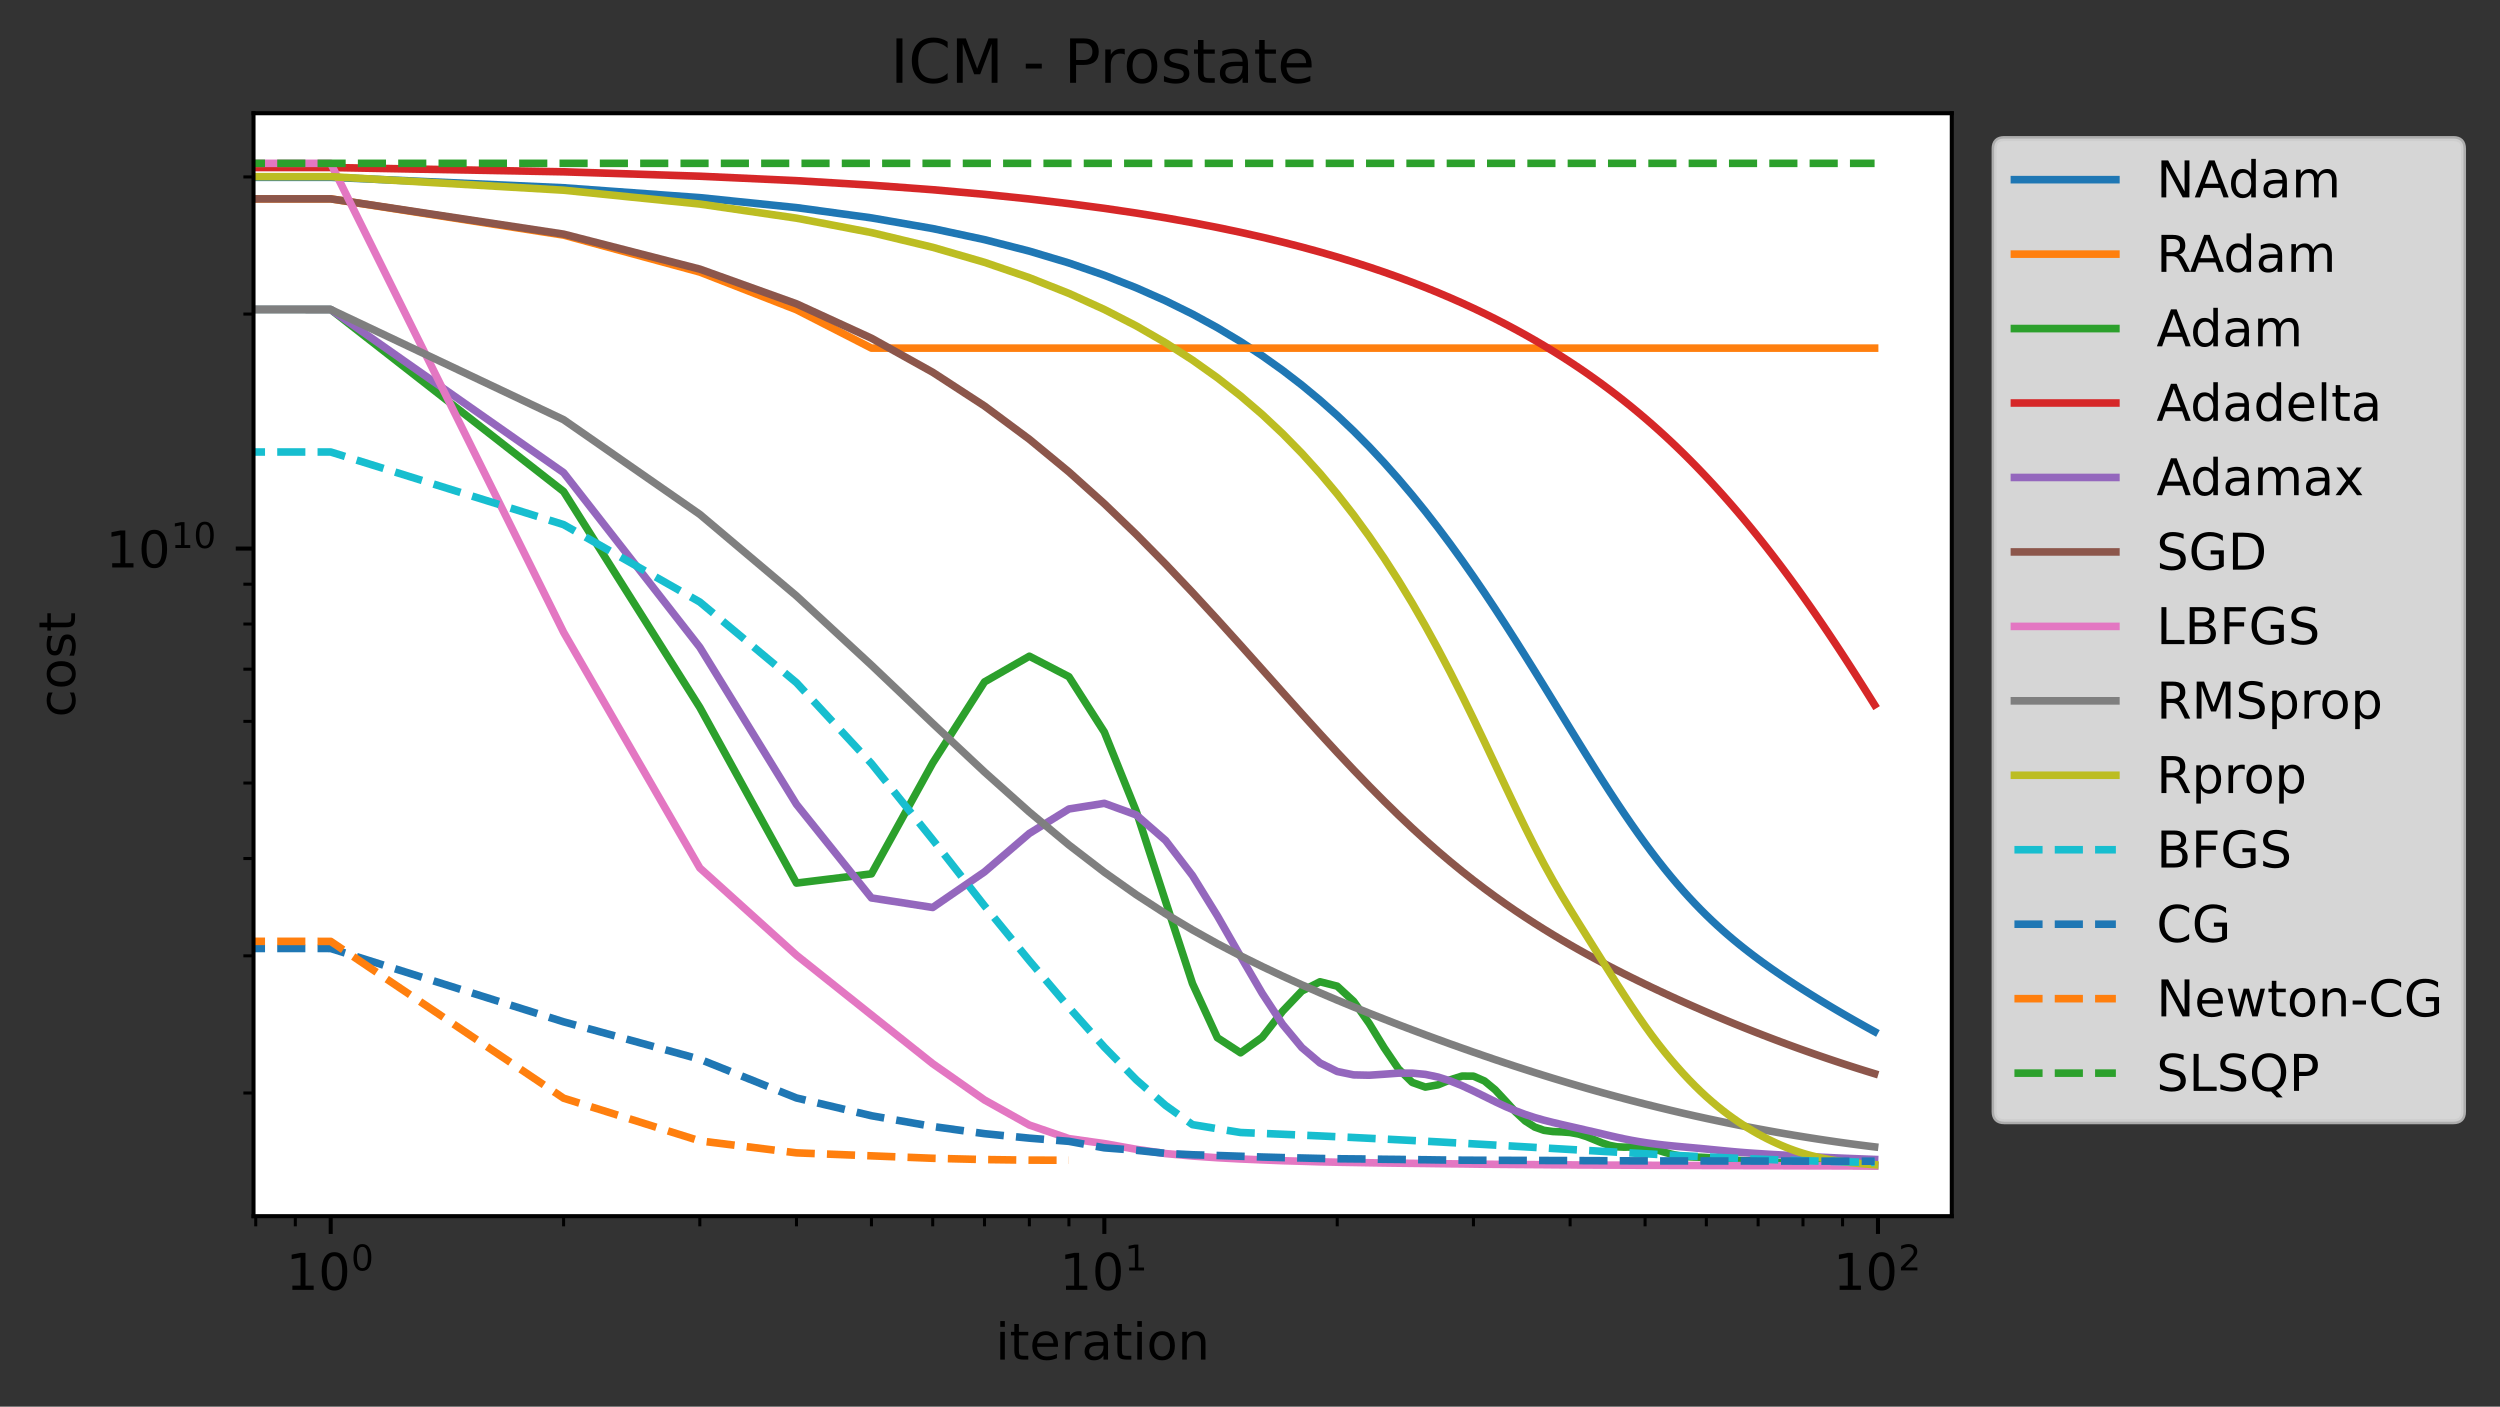 <?xml version="1.0" encoding="UTF-8" standalone="no"?>
<!-- Created with matplotlib (https://matplotlib.org/) -->

<svg
   height="277.314pt"
   version="1.1"
   viewBox="0 0 492.854 277.314"
   width="492.854pt"
   id="svg672"
   sodipodi:docname="ICMProstate-iter.svg"
   inkscape:export-filename="ICMProstate-iter.png"
   inkscape:export-xdpi="192"
   inkscape:export-ydpi="192"
   inkscape:version="1.2.1 (9c6d41e410, 2022-07-14)"
   xmlns:inkscape="http://www.inkscape.org/namespaces/inkscape"
   xmlns:sodipodi="http://sodipodi.sourceforge.net/DTD/sodipodi-0.dtd"
   xmlns:xlink="http://www.w3.org/1999/xlink"
   xmlns="http://www.w3.org/2000/svg"
   xmlns:svg="http://www.w3.org/2000/svg"
   xmlns:rdf="http://www.w3.org/1999/02/22-rdf-syntax-ns#"
   xmlns:cc="http://creativecommons.org/ns#"
   xmlns:dc="http://purl.org/dc/elements/1.1/">
  <rect x="0" y="0" width="492.854" height="277.314" fill="#333333" stroke="none"/>
  <sodipodi:namedview
     id="namedview674"
     pagecolor="#ffffff"
     bordercolor="#000000"
     borderopacity="0.25"
     inkscape:showpageshadow="2"
     inkscape:pageopacity="0.0"
     inkscape:pagecheckerboard="0"
     inkscape:deskcolor="#d1d1d1"
     inkscape:document-units="pt"
     showgrid="false"
     inkscape:zoom="1.428979"
     inkscape:cx="262.77504"
     inkscape:cy="176.69959"
     inkscape:window-width="1920"
     inkscape:window-height="991"
     inkscape:window-x="-9"
     inkscape:window-y="-9"
     inkscape:window-maximized="1"
     inkscape:current-layer="svg672" />
  <defs
     id="defs6">
    <style
       type="text/css"
       id="style4">*{stroke-linecap:butt;stroke-linejoin:round;}</style>
  </defs>
  <g
     id="figure_1">
    <g
       id="patch_1">
      <path
         d="M 0 277.314  L 492.854 277.314  L 492.854 0  L 0 0  z "
         style="fill:none;"
         id="path8" />
    </g>
    <g
       id="axes_1">
      <g
         id="patch_2">
        <path
           d="M 49.978 239.758  L 384.778 239.758  L 384.778 22.318  L 49.978 22.318  z "
           style="fill:#ffffff;"
           id="path11" />
      </g>
      <g
         id="matplotlib.axis_1">
        <g
           id="xtick_1">
          <g
             id="line2d_1">
            <defs
               id="defs15">
              <path
                 d="M 0 0  L 0 3.5  "
                 id="m692504fa14"
                 style="stroke:#000000;stroke-width:0.8;" />
            </defs>
            <g
               id="g19">
              <use
                 style="stroke:#000000;stroke-width:0.8;"
                 x="65.196"
                 xlink:href="#m692504fa14"
                 y="239.758"
                 id="use17" />
            </g>
          </g>
          <g
             id="text_1">
            <!-- $\mathdefault{10^{0}}$ -->
            <g
               transform="translate(56.396 254.357)scale(0.1 -0.1)"
               id="g32">
              <defs
                 id="defs24">
                <path
                   d="M 12.406 8.297  L 28.516 8.297  L 28.516 63.922  L 10.984 60.406  L 10.984 69.391  L 28.422 72.906  L 38.281 72.906  L 38.281 8.297  L 54.391 8.297  L 54.391 0  L 12.406 0  z "
                   id="DejaVuSans-49" />
                <path
                   d="M 31.781 66.406  Q 24.172 66.406 20.328 58.906  Q 16.5 51.422 16.5 36.375  Q 16.5 21.391 20.328 13.891  Q 24.172 6.391 31.781 6.391  Q 39.453 6.391 43.281 13.891  Q 47.125 21.391 47.125 36.375  Q 47.125 51.422 43.281 58.906  Q 39.453 66.406 31.781 66.406  z M 31.781 74.219  Q 44.047 74.219 50.516 64.516  Q 56.984 54.828 56.984 36.375  Q 56.984 17.969 50.516 8.266  Q 44.047 -1.422 31.781 -1.422  Q 19.531 -1.422 13.062 8.266  Q 6.594 17.969 6.594 36.375  Q 6.594 54.828 13.062 64.516  Q 19.531 74.219 31.781 74.219  z "
                   id="DejaVuSans-48" />
              </defs>
              <use
                 transform="translate(0 0.766)"
                 xlink:href="#DejaVuSans-49"
                 id="use26" />
              <use
                 transform="translate(63.623 0.766)"
                 xlink:href="#DejaVuSans-48"
                 id="use28" />
              <use
                 transform="translate(128.203 39.047)scale(0.7)"
                 xlink:href="#DejaVuSans-48"
                 id="use30" />
            </g>
          </g>
        </g>
        <g
           id="xtick_2">
          <g
             id="line2d_2">
            <g
               id="g38">
              <use
                 style="stroke:#000000;stroke-width:0.8;"
                 x="217.711"
                 xlink:href="#m692504fa14"
                 y="239.758"
                 id="use36" />
            </g>
          </g>
          <g
             id="text_2">
            <!-- $\mathdefault{10^{1}}$ -->
            <g
               transform="translate(208.911 254.357)scale(0.1 -0.1)"
               id="g47">
              <use
                 transform="translate(0 0.684)"
                 xlink:href="#DejaVuSans-49"
                 id="use41" />
              <use
                 transform="translate(63.623 0.684)"
                 xlink:href="#DejaVuSans-48"
                 id="use43" />
              <use
                 transform="translate(128.203 38.966)scale(0.7)"
                 xlink:href="#DejaVuSans-49"
                 id="use45" />
            </g>
          </g>
        </g>
        <g
           id="xtick_3">
          <g
             id="line2d_3">
            <g
               id="g53">
              <use
                 style="stroke:#000000;stroke-width:0.8;"
                 x="370.226"
                 xlink:href="#m692504fa14"
                 y="239.758"
                 id="use51" />
            </g>
          </g>
          <g
             id="text_3">
            <!-- $\mathdefault{10^{2}}$ -->
            <g
               transform="translate(361.426 254.357)scale(0.1 -0.1)"
               id="g65">
              <defs
                 id="defs57">
                <path
                   d="M 19.188 8.297  L 53.609 8.297  L 53.609 0  L 7.328 0  L 7.328 8.297  Q 12.938 14.109 22.625 23.891  Q 32.328 33.688 34.812 36.531  Q 39.547 41.844 41.422 45.531  Q 43.312 49.219 43.312 52.781  Q 43.312 58.594 39.234 62.25  Q 35.156 65.922 28.609 65.922  Q 23.969 65.922 18.812 64.312  Q 13.672 62.703 7.812 59.422  L 7.812 69.391  Q 13.766 71.781 18.938 73  Q 24.125 74.219 28.422 74.219  Q 39.75 74.219 46.484 68.547  Q 53.219 62.891 53.219 53.422  Q 53.219 48.922 51.531 44.891  Q 49.859 40.875 45.406 35.406  Q 44.188 33.984 37.641 27.219  Q 31.109 20.453 19.188 8.297  z "
                   id="DejaVuSans-50" />
              </defs>
              <use
                 transform="translate(0 0.766)"
                 xlink:href="#DejaVuSans-49"
                 id="use59" />
              <use
                 transform="translate(63.623 0.766)"
                 xlink:href="#DejaVuSans-48"
                 id="use61" />
              <use
                 transform="translate(128.203 39.047)scale(0.7)"
                 xlink:href="#DejaVuSans-50"
                 id="use63" />
            </g>
          </g>
        </g>
        <g
           id="xtick_4">
          <g
             id="line2d_4">
            <defs
               id="defs70">
              <path
                 d="M 0 0  L 0 2  "
                 id="m8e7a4f08b2"
                 style="stroke:#000000;stroke-width:0.6;" />
            </defs>
            <g
               id="g74">
              <use
                 style="stroke:#000000;stroke-width:0.6;"
                 x="50.416"
                 xlink:href="#m8e7a4f08b2"
                 y="239.758"
                 id="use72" />
            </g>
          </g>
        </g>
        <g
           id="xtick_5">
          <g
             id="line2d_5">
            <g
               id="g80">
              <use
                 style="stroke:#000000;stroke-width:0.6;"
                 x="58.218"
                 xlink:href="#m8e7a4f08b2"
                 y="239.758"
                 id="use78" />
            </g>
          </g>
        </g>
        <g
           id="xtick_6">
          <g
             id="line2d_6">
            <g
               id="g86">
              <use
                 style="stroke:#000000;stroke-width:0.6;"
                 x="111.108"
                 xlink:href="#m8e7a4f08b2"
                 y="239.758"
                 id="use84" />
            </g>
          </g>
        </g>
        <g
           id="xtick_7">
          <g
             id="line2d_7">
            <g
               id="g92">
              <use
                 style="stroke:#000000;stroke-width:0.6;"
                 x="137.964"
                 xlink:href="#m8e7a4f08b2"
                 y="239.758"
                 id="use90" />
            </g>
          </g>
        </g>
        <g
           id="xtick_8">
          <g
             id="line2d_8">
            <g
               id="g98">
              <use
                 style="stroke:#000000;stroke-width:0.6;"
                 x="157.019"
                 xlink:href="#m8e7a4f08b2"
                 y="239.758"
                 id="use96" />
            </g>
          </g>
        </g>
        <g
           id="xtick_9">
          <g
             id="line2d_9">
            <g
               id="g104">
              <use
                 style="stroke:#000000;stroke-width:0.6;"
                 x="171.799"
                 xlink:href="#m8e7a4f08b2"
                 y="239.758"
                 id="use102" />
            </g>
          </g>
        </g>
        <g
           id="xtick_10">
          <g
             id="line2d_10">
            <g
               id="g110">
              <use
                 style="stroke:#000000;stroke-width:0.6;"
                 x="183.876"
                 xlink:href="#m8e7a4f08b2"
                 y="239.758"
                 id="use108" />
            </g>
          </g>
        </g>
        <g
           id="xtick_11">
          <g
             id="line2d_11">
            <g
               id="g116">
              <use
                 style="stroke:#000000;stroke-width:0.6;"
                 x="194.086"
                 xlink:href="#m8e7a4f08b2"
                 y="239.758"
                 id="use114" />
            </g>
          </g>
        </g>
        <g
           id="xtick_12">
          <g
             id="line2d_12">
            <g
               id="g122">
              <use
                 style="stroke:#000000;stroke-width:0.6;"
                 x="202.931"
                 xlink:href="#m8e7a4f08b2"
                 y="239.758"
                 id="use120" />
            </g>
          </g>
        </g>
        <g
           id="xtick_13">
          <g
             id="line2d_13">
            <g
               id="g128">
              <use
                 style="stroke:#000000;stroke-width:0.6;"
                 x="210.732"
                 xlink:href="#m8e7a4f08b2"
                 y="239.758"
                 id="use126" />
            </g>
          </g>
        </g>
        <g
           id="xtick_14">
          <g
             id="line2d_14">
            <g
               id="g134">
              <use
                 style="stroke:#000000;stroke-width:0.6;"
                 x="263.622"
                 xlink:href="#m8e7a4f08b2"
                 y="239.758"
                 id="use132" />
            </g>
          </g>
        </g>
        <g
           id="xtick_15">
          <g
             id="line2d_15">
            <g
               id="g140">
              <use
                 style="stroke:#000000;stroke-width:0.6;"
                 x="290.479"
                 xlink:href="#m8e7a4f08b2"
                 y="239.758"
                 id="use138" />
            </g>
          </g>
        </g>
        <g
           id="xtick_16">
          <g
             id="line2d_16">
            <g
               id="g146">
              <use
                 style="stroke:#000000;stroke-width:0.6;"
                 x="309.534"
                 xlink:href="#m8e7a4f08b2"
                 y="239.758"
                 id="use144" />
            </g>
          </g>
        </g>
        <g
           id="xtick_17">
          <g
             id="line2d_17">
            <g
               id="g152">
              <use
                 style="stroke:#000000;stroke-width:0.6;"
                 x="324.314"
                 xlink:href="#m8e7a4f08b2"
                 y="239.758"
                 id="use150" />
            </g>
          </g>
        </g>
        <g
           id="xtick_18">
          <g
             id="line2d_18">
            <g
               id="g158">
              <use
                 style="stroke:#000000;stroke-width:0.6;"
                 x="336.39"
                 xlink:href="#m8e7a4f08b2"
                 y="239.758"
                 id="use156" />
            </g>
          </g>
        </g>
        <g
           id="xtick_19">
          <g
             id="line2d_19">
            <g
               id="g164">
              <use
                 style="stroke:#000000;stroke-width:0.6;"
                 x="346.601"
                 xlink:href="#m8e7a4f08b2"
                 y="239.758"
                 id="use162" />
            </g>
          </g>
        </g>
        <g
           id="xtick_20">
          <g
             id="line2d_20">
            <g
               id="g170">
              <use
                 style="stroke:#000000;stroke-width:0.6;"
                 x="355.445"
                 xlink:href="#m8e7a4f08b2"
                 y="239.758"
                 id="use168" />
            </g>
          </g>
        </g>
        <g
           id="xtick_21">
          <g
             id="line2d_21">
            <g
               id="g176">
              <use
                 style="stroke:#000000;stroke-width:0.6;"
                 x="363.247"
                 xlink:href="#m8e7a4f08b2"
                 y="239.758"
                 id="use174" />
            </g>
          </g>
        </g>
        <g
           id="text_4">
          <!-- iteration -->
          <g
             transform="translate(196.255 268.035)scale(0.1 -0.1)"
             id="g207">
            <defs
               id="defs187">
              <path
                 d="M 9.422 54.688  L 18.406 54.688  L 18.406 0  L 9.422 0  z M 9.422 75.984  L 18.406 75.984  L 18.406 64.594  L 9.422 64.594  z "
                 id="DejaVuSans-105" />
              <path
                 d="M 18.312 70.219  L 18.312 54.688  L 36.812 54.688  L 36.812 47.703  L 18.312 47.703  L 18.312 18.016  Q 18.312 11.328 20.141 9.422  Q 21.969 7.516 27.594 7.516  L 36.812 7.516  L 36.812 0  L 27.594 0  Q 17.188 0 13.234 3.875  Q 9.281 7.766 9.281 18.016  L 9.281 47.703  L 2.688 47.703  L 2.688 54.688  L 9.281 54.688  L 9.281 70.219  z "
                 id="DejaVuSans-116" />
              <path
                 d="M 56.203 29.594  L 56.203 25.203  L 14.891 25.203  Q 15.484 15.922 20.484 11.062  Q 25.484 6.203 34.422 6.203  Q 39.594 6.203 44.453 7.469  Q 49.312 8.734 54.109 11.281  L 54.109 2.781  Q 49.266 0.734 44.188 -0.344  Q 39.109 -1.422 33.891 -1.422  Q 20.797 -1.422 13.156 6.188  Q 5.516 13.812 5.516 26.812  Q 5.516 40.234 12.766 48.109  Q 20.016 56 32.328 56  Q 43.359 56 49.781 48.891  Q 56.203 41.797 56.203 29.594  z M 47.219 32.234  Q 47.125 39.594 43.094 43.984  Q 39.062 48.391 32.422 48.391  Q 24.906 48.391 20.391 44.141  Q 15.875 39.891 15.188 32.172  z "
                 id="DejaVuSans-101" />
              <path
                 d="M 41.109 46.297  Q 39.594 47.172 37.812 47.578  Q 36.031 48 33.891 48  Q 26.266 48 22.188 43.047  Q 18.109 38.094 18.109 28.812  L 18.109 0  L 9.078 0  L 9.078 54.688  L 18.109 54.688  L 18.109 46.188  Q 20.953 51.172 25.484 53.578  Q 30.031 56 36.531 56  Q 37.453 56 38.578 55.875  Q 39.703 55.766 41.062 55.516  z "
                 id="DejaVuSans-114" />
              <path
                 d="M 34.281 27.484  Q 23.391 27.484 19.188 25  Q 14.984 22.516 14.984 16.5  Q 14.984 11.719 18.141 8.906  Q 21.297 6.109 26.703 6.109  Q 34.188 6.109 38.703 11.406  Q 43.219 16.703 43.219 25.484  L 43.219 27.484  z M 52.203 31.203  L 52.203 0  L 43.219 0  L 43.219 8.297  Q 40.141 3.328 35.547 0.953  Q 30.953 -1.422 24.312 -1.422  Q 15.922 -1.422 10.953 3.297  Q 6 8.016 6 15.922  Q 6 25.141 12.172 29.828  Q 18.359 34.516 30.609 34.516  L 43.219 34.516  L 43.219 35.406  Q 43.219 41.609 39.141 45  Q 35.062 48.391 27.688 48.391  Q 23 48.391 18.547 47.266  Q 14.109 46.141 10.016 43.891  L 10.016 52.203  Q 14.938 54.109 19.578 55.047  Q 24.219 56 28.609 56  Q 40.484 56 46.344 49.844  Q 52.203 43.703 52.203 31.203  z "
                 id="DejaVuSans-97" />
              <path
                 d="M 30.609 48.391  Q 23.391 48.391 19.188 42.75  Q 14.984 37.109 14.984 27.297  Q 14.984 17.484 19.156 11.844  Q 23.344 6.203 30.609 6.203  Q 37.797 6.203 41.984 11.859  Q 46.188 17.531 46.188 27.297  Q 46.188 37.016 41.984 42.703  Q 37.797 48.391 30.609 48.391  z M 30.609 56  Q 42.328 56 49.016 48.375  Q 55.719 40.766 55.719 27.297  Q 55.719 13.875 49.016 6.219  Q 42.328 -1.422 30.609 -1.422  Q 18.844 -1.422 12.172 6.219  Q 5.516 13.875 5.516 27.297  Q 5.516 40.766 12.172 48.375  Q 18.844 56 30.609 56  z "
                 id="DejaVuSans-111" />
              <path
                 d="M 54.891 33.016  L 54.891 0  L 45.906 0  L 45.906 32.719  Q 45.906 40.484 42.875 44.328  Q 39.844 48.188 33.797 48.188  Q 26.516 48.188 22.312 43.547  Q 18.109 38.922 18.109 30.906  L 18.109 0  L 9.078 0  L 9.078 54.688  L 18.109 54.688  L 18.109 46.188  Q 21.344 51.125 25.703 53.562  Q 30.078 56 35.797 56  Q 45.219 56 50.047 50.172  Q 54.891 44.344 54.891 33.016  z "
                 id="DejaVuSans-110" />
            </defs>
            <use
               xlink:href="#DejaVuSans-105"
               id="use189" />
            <use
               x="27.783"
               xlink:href="#DejaVuSans-116"
               id="use191" />
            <use
               x="66.992"
               xlink:href="#DejaVuSans-101"
               id="use193" />
            <use
               x="128.516"
               xlink:href="#DejaVuSans-114"
               id="use195" />
            <use
               x="169.629"
               xlink:href="#DejaVuSans-97"
               id="use197" />
            <use
               x="230.908"
               xlink:href="#DejaVuSans-116"
               id="use199" />
            <use
               x="270.117"
               xlink:href="#DejaVuSans-105"
               id="use201" />
            <use
               x="297.9"
               xlink:href="#DejaVuSans-111"
               id="use203" />
            <use
               x="359.082"
               xlink:href="#DejaVuSans-110"
               id="use205" />
          </g>
        </g>
      </g>
      <g
         id="matplotlib.axis_2">
        <g
           id="ytick_1">
          <g
             id="line2d_22">
            <defs
               id="defs212">
              <path
                 d="M 0 0  L -3.5 0  "
                 id="m65b51428c1"
                 style="stroke:#000000;stroke-width:0.8;" />
            </defs>
            <g
               id="g216">
              <use
                 style="stroke:#000000;stroke-width:0.8;"
                 x="49.978"
                 xlink:href="#m65b51428c1"
                 y="108.143"
                 id="use214" />
            </g>
          </g>
          <g
             id="text_5">
            <!-- $\mathdefault{10^{10}}$ -->
            <g
               transform="translate(20.878 111.942)scale(0.1 -0.1)"
               id="g227">
              <use
                 transform="translate(0 0.766)"
                 xlink:href="#DejaVuSans-49"
                 id="use219" />
              <use
                 transform="translate(63.623 0.766)"
                 xlink:href="#DejaVuSans-48"
                 id="use221" />
              <use
                 transform="translate(128.203 39.047)scale(0.7)"
                 xlink:href="#DejaVuSans-49"
                 id="use223" />
              <use
                 transform="translate(172.739 39.047)scale(0.7)"
                 xlink:href="#DejaVuSans-48"
                 id="use225" />
            </g>
          </g>
        </g>
        <g
           id="ytick_2">
          <g
             id="line2d_23">
            <defs
               id="defs232">
              <path
                 d="M 0 0  L -2 0  "
                 id="ma47a763431"
                 style="stroke:#000000;stroke-width:0.6;" />
            </defs>
            <g
               id="g236">
              <use
                 style="stroke:#000000;stroke-width:0.6;"
                 x="49.978"
                 xlink:href="#ma47a763431"
                 y="215.476"
                 id="use234" />
            </g>
          </g>
        </g>
        <g
           id="ytick_3">
          <g
             id="line2d_24">
            <g
               id="g242">
              <use
                 style="stroke:#000000;stroke-width:0.6;"
                 x="49.978"
                 xlink:href="#ma47a763431"
                 y="188.436"
                 id="use240" />
            </g>
          </g>
        </g>
        <g
           id="ytick_4">
          <g
             id="line2d_25">
            <g
               id="g248">
              <use
                 style="stroke:#000000;stroke-width:0.6;"
                 x="49.978"
                 xlink:href="#ma47a763431"
                 y="169.25"
                 id="use246" />
            </g>
          </g>
        </g>
        <g
           id="ytick_5">
          <g
             id="line2d_26">
            <g
               id="g254">
              <use
                 style="stroke:#000000;stroke-width:0.6;"
                 x="49.978"
                 xlink:href="#ma47a763431"
                 y="154.369"
                 id="use252" />
            </g>
          </g>
        </g>
        <g
           id="ytick_6">
          <g
             id="line2d_27">
            <g
               id="g260">
              <use
                 style="stroke:#000000;stroke-width:0.6;"
                 x="49.978"
                 xlink:href="#ma47a763431"
                 y="142.21"
                 id="use258" />
            </g>
          </g>
        </g>
        <g
           id="ytick_7">
          <g
             id="line2d_28">
            <g
               id="g266">
              <use
                 style="stroke:#000000;stroke-width:0.6;"
                 x="49.978"
                 xlink:href="#ma47a763431"
                 y="131.93"
                 id="use264" />
            </g>
          </g>
        </g>
        <g
           id="ytick_8">
          <g
             id="line2d_29">
            <g
               id="g272">
              <use
                 style="stroke:#000000;stroke-width:0.6;"
                 x="49.978"
                 xlink:href="#ma47a763431"
                 y="123.025"
                 id="use270" />
            </g>
          </g>
        </g>
        <g
           id="ytick_9">
          <g
             id="line2d_30">
            <g
               id="g278">
              <use
                 style="stroke:#000000;stroke-width:0.6;"
                 x="49.978"
                 xlink:href="#ma47a763431"
                 y="115.17"
                 id="use276" />
            </g>
          </g>
        </g>
        <g
           id="ytick_10">
          <g
             id="line2d_31">
            <g
               id="g284">
              <use
                 style="stroke:#000000;stroke-width:0.6;"
                 x="49.978"
                 xlink:href="#ma47a763431"
                 y="61.917"
                 id="use282" />
            </g>
          </g>
        </g>
        <g
           id="ytick_11">
          <g
             id="line2d_32">
            <g
               id="g290">
              <use
                 style="stroke:#000000;stroke-width:0.6;"
                 x="49.978"
                 xlink:href="#ma47a763431"
                 y="34.877"
                 id="use288" />
            </g>
          </g>
        </g>
        <g
           id="text_6">
          <!-- cost -->
          <g
             transform="translate(14.798 141.412)rotate(-90)scale(0.1 -0.1)"
             id="g306">
            <defs
               id="defs296">
              <path
                 d="M 48.781 52.594  L 48.781 44.188  Q 44.969 46.297 41.141 47.344  Q 37.312 48.391 33.406 48.391  Q 24.656 48.391 19.812 42.844  Q 14.984 37.312 14.984 27.297  Q 14.984 17.281 19.812 11.734  Q 24.656 6.203 33.406 6.203  Q 37.312 6.203 41.141 7.25  Q 44.969 8.297 48.781 10.406  L 48.781 2.094  Q 45.016 0.344 40.984 -0.531  Q 36.969 -1.422 32.422 -1.422  Q 20.062 -1.422 12.781 6.344  Q 5.516 14.109 5.516 27.297  Q 5.516 40.672 12.859 48.328  Q 20.219 56 33.016 56  Q 37.156 56 41.109 55.141  Q 45.062 54.297 48.781 52.594  z "
                 id="DejaVuSans-99" />
              <path
                 d="M 44.281 53.078  L 44.281 44.578  Q 40.484 46.531 36.375 47.5  Q 32.281 48.484 27.875 48.484  Q 21.188 48.484 17.844 46.438  Q 14.5 44.391 14.5 40.281  Q 14.5 37.156 16.891 35.375  Q 19.281 33.594 26.516 31.984  L 29.594 31.297  Q 39.156 29.25 43.188 25.516  Q 47.219 21.781 47.219 15.094  Q 47.219 7.469 41.188 3.016  Q 35.156 -1.422 24.609 -1.422  Q 20.219 -1.422 15.453 -0.562  Q 10.688 0.297 5.422 2  L 5.422 11.281  Q 10.406 8.688 15.234 7.391  Q 20.062 6.109 24.812 6.109  Q 31.156 6.109 34.562 8.281  Q 37.984 10.453 37.984 14.406  Q 37.984 18.062 35.516 20.016  Q 33.062 21.969 24.703 23.781  L 21.578 24.516  Q 13.234 26.266 9.516 29.906  Q 5.812 33.547 5.812 39.891  Q 5.812 47.609 11.281 51.797  Q 16.75 56 26.812 56  Q 31.781 56 36.172 55.266  Q 40.578 54.547 44.281 53.078  z "
                 id="DejaVuSans-115" />
            </defs>
            <use
               xlink:href="#DejaVuSans-99"
               id="use298" />
            <use
               x="54.98"
               xlink:href="#DejaVuSans-111"
               id="use300" />
            <use
               x="116.162"
               xlink:href="#DejaVuSans-115"
               id="use302" />
            <use
               x="168.262"
               xlink:href="#DejaVuSans-116"
               id="use304" />
          </g>
        </g>
      </g>
      <g
         id="line2d_33">
        <path
           clip-path="url(#p96b0498954)"
           d="M -1 34.955  L 65.196 34.956  L 111.108 37.017  L 137.964 38.964  L 157.019 40.93  L 171.799 42.958  L 183.876 45.062  L 194.086 47.246  L 202.931 49.51  L 210.732 51.85  L 217.711 54.264  L 224.024 56.75  L 229.787 59.303  L 235.089 61.922  L 239.998 64.605  L 244.567 67.348  L 248.842 70.149  L 252.858 73.008  L 256.644 75.921  L 260.225 78.888  L 263.622 81.906  L 266.854 84.972  L 269.935 88.082  L 272.88 91.231  L 275.699 94.409  L 278.403 97.608  L 281 100.822  L 283.5 104.043  L 285.909 107.265  L 288.233 110.482  L 290.479 113.686  L 292.651 116.871  L 294.754 120.031  L 296.792 123.159  L 298.769 126.248  L 300.689 129.293  L 302.555 132.287  L 304.37 135.224  L 306.136 138.099  L 307.857 140.906  L 309.534 143.64  L 311.169 146.297  L 312.766 148.873  L 314.324 151.363  L 315.847 153.764  L 317.335 156.075  L 318.791 158.293  L 320.216 160.42  L 321.61 162.454  L 322.976 164.397  L 324.314 166.25  L 325.626 168.015  L 326.912 169.695  L 328.174 171.293  L 329.412 172.81  L 330.627 174.251  L 331.821 175.617  L 332.993 176.914  L 334.145 178.144  L 335.277 179.312  L 336.39 180.421  L 337.485 181.475  L 338.562 182.478  L 339.622 183.434  L 340.665 184.345  L 341.692 185.216  L 342.703 186.05  L 343.699 186.849  L 344.681 187.617  L 345.648 188.356  L 346.601 189.067  L 347.54 189.754  L 348.467 190.419  L 349.38 191.062  L 350.282 191.686  L 351.171 192.29  L 352.048 192.879  L 352.914 193.452  L 353.768 194.01  L 354.612 194.554  L 355.445 195.087  L 356.268 195.604  L 357.081 196.111  L 357.884 196.608  L 358.677 197.095  L 359.461 197.572  L 360.236 198.039  L 361.001 198.497  L 361.758 198.945  L 362.507 199.386  L 363.247 199.817  L 363.979 200.241  L 364.703 200.656  L 365.419 201.065  L 366.127 201.467  L 366.828 201.861  L 367.522 202.251  L 368.208 202.632  L 368.887 203.009  L 369.56 203.378  "
           style="fill:none;stroke:#1f77b4;stroke-linecap:square;stroke-width:1.5;"
           id="path310" />
      </g>
      <g
         id="line2d_34">
        <path
           clip-path="url(#p96b0498954)"
           d="M -1 39.201  L 65.196 39.204  L 111.108 46.351  L 137.964 53.639  L 157.019 61.066  L 171.799 68.629  L 183.876 68.629  L 194.086 68.629  L 202.931 68.629  L 210.732 68.63  L 217.711 68.63  L 224.024 68.63  L 229.787 68.63  L 235.089 68.63  L 239.998 68.63  L 244.567 68.63  L 248.842 68.63  L 252.858 68.63  L 256.644 68.63  L 260.225 68.63  L 263.622 68.63  L 266.854 68.63  L 269.935 68.63  L 272.88 68.63  L 275.699 68.63  L 278.403 68.63  L 281 68.63  L 283.5 68.63  L 285.909 68.63  L 288.233 68.63  L 290.479 68.63  L 292.651 68.63  L 294.754 68.63  L 296.792 68.63  L 298.769 68.63  L 300.689 68.63  L 302.555 68.63  L 304.37 68.63  L 306.136 68.63  L 307.857 68.63  L 309.534 68.63  L 311.169 68.631  L 312.766 68.631  L 314.324 68.631  L 315.847 68.631  L 317.335 68.631  L 318.791 68.631  L 320.216 68.631  L 321.61 68.631  L 322.976 68.631  L 324.314 68.631  L 325.626 68.631  L 326.912 68.631  L 328.174 68.631  L 329.412 68.631  L 330.627 68.631  L 331.821 68.631  L 332.993 68.631  L 334.145 68.631  L 335.277 68.631  L 336.39 68.631  L 337.485 68.632  L 338.562 68.632  L 339.622 68.632  L 340.665 68.632  L 341.692 68.632  L 342.703 68.632  L 343.699 68.632  L 344.681 68.632  L 345.648 68.632  L 346.601 68.632  L 347.54 68.632  L 348.467 68.632  L 349.38 68.632  L 350.282 68.632  L 351.171 68.632  L 352.048 68.632  L 352.914 68.632  L 353.768 68.633  L 354.612 68.633  L 355.445 68.633  L 356.268 68.633  L 357.081 68.633  L 357.884 68.633  L 358.677 68.633  L 359.461 68.633  L 360.236 68.633  L 361.001 68.633  L 361.758 68.633  L 362.507 68.633  L 363.247 68.633  L 363.979 68.633  L 364.703 68.633  L 365.419 68.634  L 366.127 68.634  L 366.828 68.634  L 367.522 68.634  L 368.208 68.634  L 368.887 68.634  L 369.56 68.634  "
           style="fill:none;stroke:#ff7f0e;stroke-linecap:square;stroke-width:1.5;"
           id="path313" />
      </g>
      <g
         id="line2d_35">
        <path
           clip-path="url(#p96b0498954)"
           d="M -1 61.003  L 65.196 61.015  L 111.108 96.897  L 137.964 139.467  L 157.019 174.092  L 171.799 172.274  L 183.876 150.419  L 194.086 134.436  L 202.931 129.369  L 210.732 133.409  L 217.711 144.323  L 224.024 159.993  L 229.787 177.718  L 235.089 193.906  L 239.998 204.58  L 244.567 207.553  L 248.842 204.489  L 252.858 199.347  L 256.644 195.375  L 260.225 193.548  L 263.622 194.413  L 266.854 197.4  L 269.935 201.777  L 272.88 206.572  L 275.699 210.722  L 278.403 213.389  L 281 214.308  L 283.5 213.864  L 285.909 212.868  L 288.233 212.138  L 290.479 212.156  L 292.651 213.104  L 294.754 214.84  L 296.792 217.032  L 298.769 219.205  L 300.689 220.993  L 302.555 222.189  L 304.37 222.831  L 306.136 223.074  L 307.857 223.144  L 309.534 223.263  L 311.169 223.562  L 312.766 224.061  L 314.324 224.693  L 315.847 225.319  L 317.335 225.808  L 318.791 226.082  L 320.216 226.153  L 321.61 226.113  L 322.976 226.088  L 324.314 226.176  L 325.626 226.412  L 326.912 226.768  L 328.174 227.16  L 329.412 227.51  L 330.627 227.777  L 331.821 227.954  L 332.993 228.051  L 334.145 228.102  L 335.277 228.141  L 336.39 228.193  L 337.485 228.273  L 338.562 228.378  L 339.622 228.494  L 340.665 228.603  L 341.692 228.69  L 342.703 228.754  L 343.699 228.8  L 344.681 228.837  L 345.648 228.882  L 346.601 228.944  L 347.54 229.018  L 348.467 229.087  L 349.38 229.15  L 350.282 229.205  L 351.171 229.254  L 352.048 229.295  L 352.914 229.325  L 353.768 229.354  L 354.612 229.383  L 355.445 229.416  L 356.268 229.445  L 357.081 229.475  L 357.884 229.502  L 358.677 229.53  L 359.461 229.555  L 360.236 229.578  L 361.001 229.604  L 361.758 229.634  L 362.507 229.653  L 363.247 229.676  L 363.979 229.7  L 364.703 229.716  L 365.419 229.73  L 366.127 229.743  L 366.828 229.759  L 367.522 229.769  L 368.208 229.781  L 368.887 229.793  L 369.56 229.81  "
           style="fill:none;stroke:#2ca02c;stroke-linecap:square;stroke-width:1.5;"
           id="path316" />
      </g>
      <g
         id="line2d_36">
        <path
           clip-path="url(#p96b0498954)"
           d="M -1 33.025  L 65.196 33.026  L 111.108 33.874  L 137.964 34.739  L 157.019 35.616  L 171.799 36.505  L 183.876 37.403  L 194.086 38.309  L 202.931 39.224  L 210.732 40.145  L 217.711 41.073  L 224.024 42.007  L 229.787 42.947  L 235.089 43.894  L 239.998 44.845  L 244.567 45.803  L 248.842 46.766  L 252.858 47.734  L 256.644 48.707  L 260.225 49.685  L 263.622 50.668  L 266.854 51.657  L 269.935 52.65  L 272.88 53.648  L 275.699 54.651  L 278.403 55.659  L 281 56.672  L 283.5 57.689  L 285.909 58.712  L 288.233 59.739  L 290.479 60.771  L 292.651 61.808  L 294.754 62.85  L 296.792 63.897  L 298.769 64.949  L 300.689 66.005  L 302.555 67.067  L 304.37 68.133  L 306.136 69.205  L 307.857 70.281  L 309.534 71.362  L 311.169 72.449  L 312.766 73.54  L 314.324 74.637  L 315.847 75.739  L 317.335 76.846  L 318.791 77.958  L 320.216 79.076  L 321.61 80.199  L 322.976 81.327  L 324.314 82.46  L 325.626 83.598  L 326.912 84.74  L 328.174 85.887  L 329.412 87.039  L 330.627 88.196  L 331.821 89.356  L 332.993 90.521  L 334.145 91.688  L 335.277 92.858  L 336.39 94.03  L 337.485 95.204  L 338.562 96.38  L 339.622 97.557  L 340.665 98.736  L 341.692 99.915  L 342.703 101.095  L 343.699 102.276  L 344.681 103.457  L 345.648 104.638  L 346.601 105.819  L 347.54 106.999  L 348.467 108.179  L 349.38 109.358  L 350.282 110.536  L 351.171 111.712  L 352.048 112.887  L 352.914 114.06  L 353.768 115.231  L 354.612 116.4  L 355.445 117.566  L 356.268 118.73  L 357.081 119.89  L 357.884 121.048  L 358.677 122.202  L 359.461 123.353  L 360.236 124.5  L 361.001 125.643  L 361.758 126.782  L 362.507 127.916  L 363.247 129.046  L 363.979 130.17  L 364.703 131.29  L 365.419 132.404  L 366.127 133.513  L 366.828 134.616  L 367.522 135.713  L 368.208 136.803  L 368.887 137.887  L 369.56 138.965  "
           style="fill:none;stroke:#d62728;stroke-linecap:square;stroke-width:1.5;"
           id="path319" />
      </g>
      <g
         id="line2d_37">
        <path
           clip-path="url(#p96b0498954)"
           d="M -1 61.003  L 65.196 61.015  L 111.108 93.18  L 137.964 127.606  L 157.019 158.572  L 171.799 177.023  L 183.876 178.902  L 194.086 171.885  L 202.931 164.297  L 210.732 159.486  L 217.711 158.367  L 224.024 160.664  L 229.787 165.687  L 235.089 172.613  L 239.998 180.556  L 244.567 188.539  L 248.842 195.849  L 252.858 201.954  L 256.644 206.518  L 260.225 209.552  L 263.622 211.236  L 266.854 211.904  L 269.935 211.972  L 272.88 211.771  L 275.699 211.563  L 278.403 211.557  L 281 211.807  L 283.5 212.333  L 285.909 213.097  L 288.233 214.035  L 290.479 215.077  L 292.651 216.148  L 294.754 217.185  L 296.792 218.14  L 298.769 218.984  L 300.689 219.707  L 302.555 220.317  L 304.37 220.833  L 306.136 221.282  L 307.857 221.689  L 309.534 222.073  L 311.169 222.446  L 312.766 222.82  L 314.324 223.171  L 315.847 223.528  L 317.335 223.881  L 318.791 224.214  L 320.216 224.525  L 321.61 224.799  L 322.976 225.041  L 324.314 225.253  L 325.626 225.441  L 326.912 225.606  L 328.174 225.751  L 329.412 225.878  L 330.627 225.994  L 331.821 226.106  L 332.993 226.212  L 334.145 226.316  L 335.277 226.421  L 336.39 226.527  L 337.485 226.635  L 338.562 226.741  L 339.622 226.845  L 340.665 226.946  L 341.692 227.042  L 342.703 227.131  L 343.699 227.214  L 344.681 227.287  L 345.648 227.354  L 346.601 227.417  L 347.54 227.477  L 348.467 227.537  L 349.38 227.593  L 350.282 227.642  L 351.171 227.692  L 352.048 227.74  L 352.914 227.791  L 353.768 227.843  L 354.612 227.892  L 355.445 227.939  L 356.268 227.984  L 357.081 228.031  L 357.884 228.076  L 358.677 228.115  L 359.461 228.152  L 360.236 228.188  L 361.001 228.225  L 361.758 228.259  L 362.507 228.292  L 363.247 228.324  L 363.979 228.355  L 364.703 228.385  L 365.419 228.411  L 366.127 228.438  L 366.828 228.466  L 367.522 228.493  L 368.208 228.519  L 368.887 228.545  L 369.56 228.571  "
           style="fill:none;stroke:#9467bd;stroke-linecap:square;stroke-width:1.5;"
           id="path322" />
      </g>
      <g
         id="line2d_38">
        <path
           clip-path="url(#p96b0498954)"
           d="M -1 39.201  L 65.196 39.204  L 111.108 46.157  L 137.964 53.055  L 157.019 59.896  L 171.799 66.676  L 183.876 73.392  L 194.086 80.038  L 202.931 86.601  L 210.732 93.038  L 217.711 99.306  L 224.024 105.373  L 229.787 111.213  L 235.089 116.805  L 239.998 122.134  L 244.567 127.193  L 248.842 131.974  L 252.858 136.476  L 256.644 140.7  L 260.225 144.652  L 263.622 148.34  L 266.854 151.776  L 269.935 154.972  L 272.88 157.94  L 275.699 160.694  L 278.403 163.249  L 281 165.619  L 283.5 167.82  L 285.909 169.864  L 288.233 171.766  L 290.479 173.538  L 292.651 175.192  L 294.754 176.739  L 296.792 178.189  L 298.769 179.55  L 300.689 180.831  L 302.555 182.04  L 304.37 183.182  L 306.136 184.264  L 307.857 185.291  L 309.534 186.268  L 311.169 187.198  L 312.766 188.086  L 314.324 188.936  L 315.847 189.75  L 317.335 190.531  L 318.791 191.282  L 320.216 192.005  L 321.61 192.702  L 322.976 193.374  L 324.314 194.024  L 325.626 194.652  L 326.912 195.259  L 328.174 195.848  L 329.412 196.418  L 330.627 196.972  L 331.821 197.509  L 332.993 198.031  L 334.145 198.539  L 335.277 199.032  L 336.39 199.512  L 337.485 199.979  L 338.562 200.435  L 339.622 200.878  L 340.665 201.31  L 341.692 201.732  L 342.703 202.143  L 343.699 202.544  L 344.681 202.936  L 345.648 203.319  L 346.601 203.692  L 347.54 204.057  L 348.467 204.414  L 349.38 204.763  L 350.282 205.104  L 351.171 205.437  L 352.048 205.763  L 352.914 206.082  L 353.768 206.394  L 354.612 206.7  L 355.445 206.999  L 356.268 207.291  L 357.081 207.578  L 357.884 207.859  L 358.677 208.134  L 359.461 208.403  L 360.236 208.668  L 361.001 208.926  L 361.758 209.18  L 362.507 209.429  L 363.247 209.673  L 363.979 209.912  L 364.703 210.146  L 365.419 210.376  L 366.127 210.602  L 366.828 210.824  L 367.522 211.041  L 368.208 211.254  L 368.887 211.464  L 369.56 211.669  "
           style="fill:none;stroke:#8c564b;stroke-linecap:square;stroke-width:1.5;"
           id="path325" />
      </g>
      <g
         id="line2d_39">
        <path
           clip-path="url(#p96b0498954)"
           d="M -1 32.202  L 65.196 32.202  L 111.108 124.648  L 137.964 171.117  L 157.019 188.311  L 171.799 200.092  L 183.876 209.698  L 194.086 216.853  L 202.931 221.794  L 210.732 224.469  L 217.711 225.452  L 224.024 226.579  L 229.787 227.418  L 235.089 227.905  L 239.998 228.239  L 244.567 228.484  L 248.842 228.664  L 252.858 228.827  L 256.644 228.934  L 260.225 229.047  L 263.622 229.121  L 266.854 229.176  L 269.935 229.23  L 272.88 229.276  L 275.699 229.313  L 278.403 229.344  L 281 229.373  L 283.5 229.408  L 285.909 229.438  L 288.233 229.458  L 290.479 229.491  L 292.651 229.52  L 294.754 229.535  L 296.792 229.554  L 298.769 229.571  L 300.689 229.585  L 302.555 229.598  L 304.37 229.611  L 306.136 229.626  L 307.857 229.64  L 309.534 229.648  L 311.169 229.665  L 312.766 229.671  L 314.324 229.677  L 315.847 229.684  L 317.335 229.692  L 318.791 229.699  L 320.216 229.705  L 321.61 229.711  L 322.976 229.718  L 324.314 229.725  L 325.626 229.73  L 326.912 229.736  L 328.174 229.739  L 329.412 229.743  L 330.627 229.747  L 331.821 229.752  L 332.993 229.758  L 334.145 229.763  L 335.277 229.767  L 336.39 229.77  L 337.485 229.773  L 338.562 229.777  L 339.622 229.78  L 340.665 229.782  L 341.692 229.786  L 342.703 229.789  L 343.699 229.794  L 344.681 229.796  L 345.648 229.799  L 346.601 229.797  L 347.54 229.802  L 348.467 229.805  L 349.38 229.809  L 350.282 229.815  L 351.171 229.818  L 352.048 229.823  L 352.914 229.826  L 353.768 229.828  L 354.612 229.83  L 355.445 229.832  L 356.268 229.834  L 357.081 229.836  L 357.884 229.839  L 358.677 229.841  L 359.461 229.843  L 360.236 229.843  L 361.001 229.846  L 361.758 229.848  L 362.507 229.85  L 363.247 229.848  L 363.979 229.853  L 364.703 229.859  L 365.419 229.86  L 366.127 229.863  L 366.828 229.866  L 367.522 229.868  L 368.208 229.871  L 368.887 229.873  L 369.56 229.874  "
           style="fill:none;stroke:#e377c2;stroke-linecap:square;stroke-width:1.5;"
           id="path328" />
      </g>
      <g
         id="line2d_40">
        <path
           clip-path="url(#p96b0498954)"
           d="M -1 61.003  L 65.196 61.015  L 111.108 82.74  L 137.964 101.403  L 157.019 117.483  L 171.799 131.137  L 183.876 142.624  L 194.086 152.193  L 202.931 160.09  L 210.732 166.585  L 217.711 171.946  L 224.024 176.403  L 229.787 180.141  L 235.089 183.314  L 239.998 186.046  L 244.567 188.432  L 248.842 190.544  L 252.858 192.439  L 256.644 194.156  L 260.225 195.722  L 263.622 197.172  L 266.854 198.503  L 269.935 199.753  L 272.88 200.912  L 275.699 202.013  L 278.403 203.039  L 281 204.014  L 283.5 204.93  L 285.909 205.805  L 288.233 206.632  L 290.479 207.424  L 292.651 208.173  L 294.754 208.894  L 296.792 209.575  L 298.769 210.23  L 300.689 210.85  L 302.555 211.45  L 304.37 212.019  L 306.136 212.567  L 307.857 213.088  L 309.534 213.592  L 311.169 214.071  L 312.766 214.536  L 314.324 214.977  L 315.847 215.407  L 317.335 215.814  L 318.791 216.212  L 320.216 216.589  L 321.61 216.959  L 322.976 217.309  L 324.314 217.653  L 325.626 217.979  L 326.912 218.3  L 328.174 218.604  L 329.412 218.904  L 330.627 219.188  L 331.821 219.468  L 332.993 219.734  L 334.145 219.996  L 335.277 220.245  L 336.39 220.49  L 337.485 220.724  L 338.562 220.955  L 339.622 221.174  L 340.665 221.391  L 341.692 221.597  L 342.703 221.801  L 343.699 221.995  L 344.681 222.187  L 345.648 222.37  L 346.601 222.551  L 347.54 222.723  L 348.467 222.894  L 349.38 223.058  L 350.282 223.22  L 351.171 223.374  L 352.048 223.528  L 352.914 223.674  L 353.768 223.819  L 354.612 223.958  L 355.445 224.095  L 356.268 224.227  L 357.081 224.357  L 357.884 224.481  L 358.677 224.605  L 359.461 224.723  L 360.236 224.84  L 361.001 224.952  L 361.758 225.063  L 362.507 225.17  L 363.247 225.275  L 363.979 225.376  L 364.703 225.476  L 365.419 225.571  L 366.127 225.665  L 366.828 225.756  L 367.522 225.845  L 368.208 225.931  L 368.887 226.015  L 369.56 226.096  "
           style="fill:none;stroke:#7f7f7f;stroke-linecap:square;stroke-width:1.5;"
           id="path331" />
      </g>
      <g
         id="line2d_41">
        <path
           clip-path="url(#p96b0498954)"
           d="M -1 34.824  L 65.196 34.825  L 111.108 37.499  L 137.964 40.227  L 157.019 43.011  L 171.799 45.852  L 183.876 48.754  L 194.086 51.718  L 202.931 54.748  L 210.732 57.846  L 217.711 61.015  L 224.024 64.259  L 229.787 67.58  L 235.089 70.984  L 239.998 74.473  L 244.567 78.051  L 248.842 81.724  L 252.858 85.493  L 256.644 89.36  L 260.225 93.324  L 263.622 97.379  L 266.854 101.522  L 269.935 105.751  L 272.88 110.061  L 275.699 114.445  L 278.403 118.898  L 281 123.407  L 283.5 127.961  L 285.909 132.544  L 288.233 137.136  L 290.479 141.713  L 292.651 146.245  L 294.754 150.697  L 296.792 155.025  L 298.769 159.188  L 300.689 163.146  L 302.555 166.868  L 304.37 170.329  L 306.136 173.53  L 307.857 176.495  L 309.534 179.265  L 311.169 181.907  L 312.766 184.464  L 314.324 186.95  L 315.847 189.373  L 317.335 191.732  L 318.791 194.021  L 320.216 196.226  L 321.61 198.34  L 322.976 200.359  L 324.314 202.28  L 325.626 204.093  L 326.912 205.797  L 328.174 207.393  L 329.412 208.891  L 330.627 210.302  L 331.821 211.632  L 332.993 212.882  L 334.145 214.059  L 335.277 215.161  L 336.39 216.195  L 337.485 217.16  L 338.562 218.065  L 339.622 218.916  L 340.665 219.714  L 341.692 220.458  L 342.703 221.161  L 343.699 221.82  L 344.681 222.437  L 345.648 223.015  L 346.601 223.558  L 347.54 224.066  L 348.467 224.543  L 349.38 224.988  L 350.282 225.406  L 351.171 225.798  L 352.048 226.165  L 352.914 226.501  L 353.768 226.814  L 354.612 227.104  L 355.445 227.367  L 356.268 227.605  L 357.081 227.825  L 357.884 228.023  L 358.677 228.201  L 359.461 228.368  L 360.236 228.517  L 361.001 228.655  L 361.758 228.781  L 362.507 228.895  L 363.247 228.999  L 363.979 229.095  L 364.703 229.179  L 365.419 229.257  L 366.127 229.328  L 366.828 229.394  L 367.522 229.453  L 368.208 229.508  L 368.887 229.559  L 369.56 229.606  "
           style="fill:none;stroke:#bcbd22;stroke-linecap:square;stroke-width:1.5;"
           id="path334" />
      </g>
      <g
         id="line2d_42">
        <path
           clip-path="url(#p96b0498954)"
           d="M -1 89.101  L 65.196 89.107  L 111.108 103.424  L 137.964 118.683  L 157.019 134.587  L 171.799 150.531  L 183.876 165.543  L 194.086 178.573  L 202.931 189.392  L 210.732 198.599  L 217.711 206.442  L 224.024 212.888  L 229.787 217.929  L 235.089 221.713  L 239.998 222.521  L 244.567 223.263  L 248.842 223.441  L 252.858 223.609  L 256.644 223.779  L 260.225 223.938  L 263.622 224.099  L 266.854 224.252  L 269.935 224.406  L 272.88 224.552  L 275.699 224.699  L 278.403 224.839  L 281 224.979  L 283.5 225.112  L 285.909 225.247  L 288.233 225.374  L 290.479 225.502  L 292.651 225.624  L 294.754 225.746  L 296.792 225.862  L 298.769 225.979  L 300.689 226.09  L 302.555 226.201  L 304.37 226.307  L 306.136 226.412  L 307.857 226.51  L 309.534 226.61  L 311.169 226.703  L 312.766 226.797  L 314.324 226.885  L 315.847 226.974  L 317.335 227.058  L 318.791 227.143  L 320.216 227.222  L 321.61 227.303  L 322.976 227.378  L 324.314 227.453  L 325.626 227.524  L 326.912 227.594  L 328.174 227.661  L 329.412 227.727  L 330.627 227.789  L 331.821 227.85  L 332.993 227.906  L 334.145 227.963  L 335.277 228.017  L 336.39 228.07  L 337.485 228.12  L 338.562 228.17  L 339.622 228.217  L 340.665 228.264  L 341.692 228.309  L 342.703 228.353  L 343.699 228.394  L 344.681 228.435  L 345.648 228.473  L 346.601 228.511  L 347.54 228.547  L 348.467 228.583  L 349.38 228.615  L 350.282 228.648  L 351.171 228.678  L 352.048 228.709  L 352.914 228.736  L 353.768 228.764  L 354.612 228.79  L 355.445 228.816  L 356.268 228.84  L 357.081 228.864  L 357.884 228.886  L 358.677 228.909  L 359.461 228.93  L 360.236 228.951  L 361.001 228.971  L 361.758 228.991  L 362.507 229.009  L 363.247 229.027  L 363.979 229.043  L 364.703 229.061  L 365.419 229.076  L 366.127 229.093  L 366.828 229.107  L 367.522 229.123  L 368.208 229.136  L 368.887 229.151  L 369.56 229.164  "
           style="fill:none;stroke:#17becf;stroke-dasharray:5.55,2.4;stroke-dashoffset:0;stroke-width:1.5;"
           id="path337" />
      </g>
      <g
         id="line2d_43">
        <path
           clip-path="url(#p96b0498954)"
           d="M -1 186.973  L 65.196 186.988  L 111.108 201.444  L 137.964 208.823  L 157.019 216.458  L 171.799 219.96  L 183.876 222.078  L 194.086 223.492  L 202.931 224.379  L 210.732 225.006  L 217.711 226.287  L 224.024 226.77  L 229.787 227.377  L 235.089 227.653  L 239.998 227.791  L 244.567 227.946  L 248.842 228.097  L 252.858 228.208  L 256.644 228.289  L 260.225 228.378  L 263.622 228.435  L 266.854 228.466  L 269.935 228.494  L 272.88 228.54  L 275.699 228.567  L 278.403 228.61  L 281 228.634  L 283.5 228.673  L 285.909 228.701  L 288.233 228.719  L 290.479 228.731  L 292.651 228.737  L 294.754 228.746  L 296.792 228.752  L 298.769 228.761  L 300.689 228.766  L 302.555 228.775  L 304.37 228.781  L 306.136 228.786  L 307.857 228.789  L 309.534 228.8  L 311.169 228.803  L 312.766 228.813  L 314.324 228.816  L 315.847 228.826  L 317.335 228.829  L 318.791 228.839  L 320.216 228.842  L 321.61 228.851  L 322.976 228.857  L 324.314 228.86  L 325.626 228.861  L 326.912 228.863  L 328.174 228.863  L 329.412 228.866  L 330.627 228.867  L 331.821 228.868  L 332.993 228.87  L 334.145 228.871  L 335.277 228.873  L 336.39 228.874  L 337.485 228.876  L 338.562 228.877  L 339.622 228.879  L 340.665 228.88  L 341.692 228.882  L 342.703 228.883  L 343.699 228.885  L 344.681 228.886  L 345.648 228.888  L 346.601 228.889  L 347.54 228.891  L 348.467 228.892  L 349.38 228.894  L 350.282 228.895  L 351.171 228.897  L 352.048 228.898  L 352.914 228.9  L 353.768 228.901  L 354.612 228.903  L 355.445 228.904  L 356.268 228.905  L 357.081 228.906  L 357.884 228.908  L 358.677 228.909  L 359.461 228.911  L 360.236 228.912  L 361.001 228.914  L 361.758 228.915  L 362.507 228.917  L 363.247 228.918  L 363.979 228.92  L 364.703 228.921  L 365.419 228.922  L 366.127 228.922  L 366.828 228.923  L 367.522 228.923  L 368.208 228.923  L 368.887 228.923  L 369.56 228.924  "
           style="fill:none;stroke:#1f77b4;stroke-dasharray:5.55,2.4;stroke-dashoffset:0;stroke-width:1.5;"
           id="path340" />
      </g>
      <g
         id="line2d_44">
        <path
           clip-path="url(#p96b0498954)"
           d="M -1 185.569  L 65.196 185.584  L 111.108 216.501  L 137.964 224.917  L 157.019 227.276  L 171.799 227.864  L 183.876 228.346  L 194.086 228.597  L 202.931 228.712  L 210.732 228.728  "
           style="fill:none;stroke:#ff7f0e;stroke-dasharray:5.55,2.4;stroke-dashoffset:0;stroke-width:1.5;"
           id="path343" />
      </g>
      <g
         id="line2d_45">
        <path
           clip-path="url(#p96b0498954)"
           d="M -1 32.202  L 65.196 32.202  L 111.108 32.202  L 137.964 32.202  L 157.019 32.202  L 171.799 32.202  L 183.876 32.202  L 194.086 32.202  L 202.931 32.202  L 210.732 32.202  L 217.711 32.202  L 224.024 32.202  L 229.787 32.202  L 235.089 32.202  L 239.998 32.202  L 244.567 32.202  L 248.842 32.202  L 252.858 32.202  L 256.644 32.202  L 260.225 32.202  L 263.622 32.202  L 266.854 32.202  L 269.935 32.202  L 272.88 32.202  L 275.699 32.202  L 278.403 32.202  L 281 32.202  L 283.5 32.202  L 285.909 32.202  L 288.233 32.202  L 290.479 32.202  L 292.651 32.202  L 294.754 32.202  L 296.792 32.202  L 298.769 32.202  L 300.689 32.202  L 302.555 32.202  L 304.37 32.202  L 306.136 32.202  L 307.857 32.202  L 309.534 32.202  L 311.169 32.202  L 312.766 32.202  L 314.324 32.202  L 315.847 32.202  L 317.335 32.202  L 318.791 32.202  L 320.216 32.202  L 321.61 32.202  L 322.976 32.202  L 324.314 32.202  L 325.626 32.202  L 326.912 32.202  L 328.174 32.202  L 329.412 32.202  L 330.627 32.202  L 331.821 32.202  L 332.993 32.202  L 334.145 32.202  L 335.277 32.202  L 336.39 32.202  L 337.485 32.202  L 338.562 32.202  L 339.622 32.202  L 340.665 32.202  L 341.692 32.202  L 342.703 32.202  L 343.699 32.202  L 344.681 32.202  L 345.648 32.202  L 346.601 32.202  L 347.54 32.202  L 348.467 32.202  L 349.38 32.202  L 350.282 32.202  L 351.171 32.202  L 352.048 32.202  L 352.914 32.202  L 353.768 32.202  L 354.612 32.202  L 355.445 32.202  L 356.268 32.202  L 357.081 32.202  L 357.884 32.202  L 358.677 32.202  L 359.461 32.202  L 360.236 32.202  L 361.001 32.202  L 361.758 32.202  L 362.507 32.202  L 363.247 32.202  L 363.979 32.202  L 364.703 32.202  L 365.419 32.202  L 366.127 32.202  L 366.828 32.202  L 367.522 32.202  L 368.208 32.202  L 368.887 32.202  L 369.56 32.202  "
           style="fill:none;stroke:#2ca02c;stroke-dasharray:5.55,2.4;stroke-dashoffset:0;stroke-width:1.5;"
           id="path346" />
      </g>
      <g
         id="patch_3">
        <path
           d="M 49.978 239.758  L 49.978 22.318  "
           style="fill:none;stroke:#000000;stroke-linecap:square;stroke-linejoin:miter;stroke-width:0.8;"
           id="path349" />
      </g>
      <g
         id="patch_4">
        <path
           d="M 384.778 239.758  L 384.778 22.318  "
           style="fill:none;stroke:#000000;stroke-linecap:square;stroke-linejoin:miter;stroke-width:0.8;"
           id="path352" />
      </g>
      <g
         id="patch_5">
        <path
           d="M 49.978 239.758  L 384.778 239.758  "
           style="fill:none;stroke:#000000;stroke-linecap:square;stroke-linejoin:miter;stroke-width:0.8;"
           id="path355" />
      </g>
      <g
         id="patch_6">
        <path
           d="M 49.978 22.318  L 384.778 22.318  "
           style="fill:none;stroke:#000000;stroke-linecap:square;stroke-linejoin:miter;stroke-width:0.8;"
           id="path358" />
      </g>
      <g
         id="text_7">
        <!-- ICM - Prostate -->
        <g
           transform="translate(175.549 16.318)scale(0.12 -0.12)"
           id="g397">
          <defs
             id="defs367">
            <path
               d="M 9.812 72.906  L 19.672 72.906  L 19.672 0  L 9.812 0  z "
               id="DejaVuSans-73" />
            <path
               d="M 64.406 67.281  L 64.406 56.891  Q 59.422 61.531 53.781 63.812  Q 48.141 66.109 41.797 66.109  Q 29.297 66.109 22.656 58.469  Q 16.016 50.828 16.016 36.375  Q 16.016 21.969 22.656 14.328  Q 29.297 6.688 41.797 6.688  Q 48.141 6.688 53.781 8.984  Q 59.422 11.281 64.406 15.922  L 64.406 5.609  Q 59.234 2.094 53.438 0.328  Q 47.656 -1.422 41.219 -1.422  Q 24.656 -1.422 15.125 8.703  Q 5.609 18.844 5.609 36.375  Q 5.609 53.953 15.125 64.078  Q 24.656 74.219 41.219 74.219  Q 47.75 74.219 53.531 72.484  Q 59.328 70.75 64.406 67.281  z "
               id="DejaVuSans-67" />
            <path
               d="M 9.812 72.906  L 24.516 72.906  L 43.109 23.297  L 61.812 72.906  L 76.516 72.906  L 76.516 0  L 66.891 0  L 66.891 64.016  L 48.094 14.016  L 38.188 14.016  L 19.391 64.016  L 19.391 0  L 9.812 0  z "
               id="DejaVuSans-77" />
            <path
               id="DejaVuSans-32" />
            <path
               d="M 4.891 31.391  L 31.203 31.391  L 31.203 23.391  L 4.891 23.391  z "
               id="DejaVuSans-45" />
            <path
               d="M 19.672 64.797  L 19.672 37.406  L 32.078 37.406  Q 38.969 37.406 42.719 40.969  Q 46.484 44.531 46.484 51.125  Q 46.484 57.672 42.719 61.234  Q 38.969 64.797 32.078 64.797  z M 9.812 72.906  L 32.078 72.906  Q 44.344 72.906 50.609 67.359  Q 56.891 61.812 56.891 51.125  Q 56.891 40.328 50.609 34.812  Q 44.344 29.297 32.078 29.297  L 19.672 29.297  L 19.672 0  L 9.812 0  z "
               id="DejaVuSans-80" />
          </defs>
          <use
             xlink:href="#DejaVuSans-73"
             id="use369" />
          <use
             x="29.492"
             xlink:href="#DejaVuSans-67"
             id="use371" />
          <use
             x="99.316"
             xlink:href="#DejaVuSans-77"
             id="use373" />
          <use
             x="185.596"
             xlink:href="#DejaVuSans-32"
             id="use375" />
          <use
             x="217.383"
             xlink:href="#DejaVuSans-45"
             id="use377" />
          <use
             x="253.467"
             xlink:href="#DejaVuSans-32"
             id="use379" />
          <use
             x="285.254"
             xlink:href="#DejaVuSans-80"
             id="use381" />
          <use
             x="343.807"
             xlink:href="#DejaVuSans-114"
             id="use383" />
          <use
             x="382.67"
             xlink:href="#DejaVuSans-111"
             id="use385" />
          <use
             x="443.852"
             xlink:href="#DejaVuSans-115"
             id="use387" />
          <use
             x="495.951"
             xlink:href="#DejaVuSans-116"
             id="use389" />
          <use
             x="535.16"
             xlink:href="#DejaVuSans-97"
             id="use391" />
          <use
             x="596.439"
             xlink:href="#DejaVuSans-116"
             id="use393" />
          <use
             x="635.648"
             xlink:href="#DejaVuSans-101"
             id="use395" />
        </g>
      </g>
      <g
         id="legend_1">
        <g
           id="patch_7">
          <path
             d="M 395.126 221.134  L 483.654 221.134  Q 485.654 221.134 485.654 219.134  L 485.654 29.318  Q 485.654 27.318 483.654 27.318  L 395.126 27.318  Q 393.126 27.318 393.126 29.318  L 393.126 219.134  Q 393.126 221.134 395.126 221.134  z "
             style="fill:#ffffff;opacity:0.8;stroke:#cccccc;stroke-linejoin:miter;"
             id="path400" />
        </g>
        <g
           id="line2d_46">
          <path
             d="M 397.126 35.417  L 417.126 35.417  "
             style="fill:none;stroke:#1f77b4;stroke-linecap:square;stroke-width:1.5;"
             id="path403" />
        </g>
        <g
           id="line2d_47" />
        <g
           id="text_8">
          <!-- NAdam -->
          <g
             transform="translate(425.126 38.917)scale(0.1 -0.1)"
             id="g423">
            <defs
               id="defs411">
              <path
                 d="M 9.812 72.906  L 23.094 72.906  L 55.422 11.922  L 55.422 72.906  L 64.984 72.906  L 64.984 0  L 51.703 0  L 19.391 60.984  L 19.391 0  L 9.812 0  z "
                 id="DejaVuSans-78" />
              <path
                 d="M 34.188 63.188  L 20.797 26.906  L 47.609 26.906  z M 28.609 72.906  L 39.797 72.906  L 67.578 0  L 57.328 0  L 50.688 18.703  L 17.828 18.703  L 11.188 0  L 0.781 0  z "
                 id="DejaVuSans-65" />
              <path
                 d="M 45.406 46.391  L 45.406 75.984  L 54.391 75.984  L 54.391 0  L 45.406 0  L 45.406 8.203  Q 42.578 3.328 38.25 0.953  Q 33.938 -1.422 27.875 -1.422  Q 17.969 -1.422 11.734 6.484  Q 5.516 14.406 5.516 27.297  Q 5.516 40.188 11.734 48.094  Q 17.969 56 27.875 56  Q 33.938 56 38.25 53.625  Q 42.578 51.266 45.406 46.391  z M 14.797 27.297  Q 14.797 17.391 18.875 11.75  Q 22.953 6.109 30.078 6.109  Q 37.203 6.109 41.297 11.75  Q 45.406 17.391 45.406 27.297  Q 45.406 37.203 41.297 42.844  Q 37.203 48.484 30.078 48.484  Q 22.953 48.484 18.875 42.844  Q 14.797 37.203 14.797 27.297  z "
                 id="DejaVuSans-100" />
              <path
                 d="M 52 44.188  Q 55.375 50.25 60.062 53.125  Q 64.75 56 71.094 56  Q 79.641 56 84.281 50.016  Q 88.922 44.047 88.922 33.016  L 88.922 0  L 79.891 0  L 79.891 32.719  Q 79.891 40.578 77.094 44.375  Q 74.312 48.188 68.609 48.188  Q 61.625 48.188 57.562 43.547  Q 53.516 38.922 53.516 30.906  L 53.516 0  L 44.484 0  L 44.484 32.719  Q 44.484 40.625 41.703 44.406  Q 38.922 48.188 33.109 48.188  Q 26.219 48.188 22.156 43.531  Q 18.109 38.875 18.109 30.906  L 18.109 0  L 9.078 0  L 9.078 54.688  L 18.109 54.688  L 18.109 46.188  Q 21.188 51.219 25.484 53.609  Q 29.781 56 35.688 56  Q 41.656 56 45.828 52.969  Q 50 49.953 52 44.188  z "
                 id="DejaVuSans-109" />
            </defs>
            <use
               xlink:href="#DejaVuSans-78"
               id="use413" />
            <use
               x="74.805"
               xlink:href="#DejaVuSans-65"
               id="use415" />
            <use
               x="141.463"
               xlink:href="#DejaVuSans-100"
               id="use417" />
            <use
               x="204.939"
               xlink:href="#DejaVuSans-97"
               id="use419" />
            <use
               x="266.219"
               xlink:href="#DejaVuSans-109"
               id="use421" />
          </g>
        </g>
        <g
           id="line2d_48">
          <path
             d="M 397.126 50.095  L 417.126 50.095  "
             style="fill:none;stroke:#ff7f0e;stroke-linecap:square;stroke-width:1.5;"
             id="path426" />
        </g>
        <g
           id="line2d_49" />
        <g
           id="text_9">
          <!-- RAdam -->
          <g
             transform="translate(425.126 53.595)scale(0.1 -0.1)"
             id="g443">
            <defs
               id="defs431">
              <path
                 d="M 44.391 34.188  Q 47.562 33.109 50.562 29.594  Q 53.562 26.078 56.594 19.922  L 66.609 0  L 56 0  L 46.688 18.703  Q 43.062 26.031 39.672 28.422  Q 36.281 30.812 30.422 30.812  L 19.672 30.812  L 19.672 0  L 9.812 0  L 9.812 72.906  L 32.078 72.906  Q 44.578 72.906 50.734 67.672  Q 56.891 62.453 56.891 51.906  Q 56.891 45.016 53.688 40.469  Q 50.484 35.938 44.391 34.188  z M 19.672 64.797  L 19.672 38.922  L 32.078 38.922  Q 39.203 38.922 42.844 42.219  Q 46.484 45.516 46.484 51.906  Q 46.484 58.297 42.844 61.547  Q 39.203 64.797 32.078 64.797  z "
                 id="DejaVuSans-82" />
            </defs>
            <use
               xlink:href="#DejaVuSans-82"
               id="use433" />
            <use
               x="65.482"
               xlink:href="#DejaVuSans-65"
               id="use435" />
            <use
               x="132.141"
               xlink:href="#DejaVuSans-100"
               id="use437" />
            <use
               x="195.617"
               xlink:href="#DejaVuSans-97"
               id="use439" />
            <use
               x="256.896"
               xlink:href="#DejaVuSans-109"
               id="use441" />
          </g>
        </g>
        <g
           id="line2d_50">
          <path
             d="M 397.126 64.773  L 417.126 64.773  "
             style="fill:none;stroke:#2ca02c;stroke-linecap:square;stroke-width:1.5;"
             id="path446" />
        </g>
        <g
           id="line2d_51" />
        <g
           id="text_10">
          <!-- Adam -->
          <g
             transform="translate(425.126 68.273)scale(0.1 -0.1)"
             id="g458">
            <use
               xlink:href="#DejaVuSans-65"
               id="use450" />
            <use
               x="66.658"
               xlink:href="#DejaVuSans-100"
               id="use452" />
            <use
               x="130.135"
               xlink:href="#DejaVuSans-97"
               id="use454" />
            <use
               x="191.414"
               xlink:href="#DejaVuSans-109"
               id="use456" />
          </g>
        </g>
        <g
           id="line2d_52">
          <path
             d="M 397.126 79.451  L 417.126 79.451  "
             style="fill:none;stroke:#d62728;stroke-linecap:square;stroke-width:1.5;"
             id="path461" />
        </g>
        <g
           id="line2d_53" />
        <g
           id="text_11">
          <!-- Adadelta -->
          <g
             transform="translate(425.126 82.951)scale(0.1 -0.1)"
             id="g484">
            <defs
               id="defs466">
              <path
                 d="M 9.422 75.984  L 18.406 75.984  L 18.406 0  L 9.422 0  z "
                 id="DejaVuSans-108" />
            </defs>
            <use
               xlink:href="#DejaVuSans-65"
               id="use468" />
            <use
               x="66.658"
               xlink:href="#DejaVuSans-100"
               id="use470" />
            <use
               x="130.135"
               xlink:href="#DejaVuSans-97"
               id="use472" />
            <use
               x="191.414"
               xlink:href="#DejaVuSans-100"
               id="use474" />
            <use
               x="254.891"
               xlink:href="#DejaVuSans-101"
               id="use476" />
            <use
               x="316.414"
               xlink:href="#DejaVuSans-108"
               id="use478" />
            <use
               x="344.197"
               xlink:href="#DejaVuSans-116"
               id="use480" />
            <use
               x="383.406"
               xlink:href="#DejaVuSans-97"
               id="use482" />
          </g>
        </g>
        <g
           id="line2d_54">
          <path
             d="M 397.126 94.129  L 417.126 94.129  "
             style="fill:none;stroke:#9467bd;stroke-linecap:square;stroke-width:1.5;"
             id="path487" />
        </g>
        <g
           id="line2d_55" />
        <g
           id="text_12">
          <!-- Adamax -->
          <g
             transform="translate(425.126 97.629)scale(0.1 -0.1)"
             id="g506">
            <defs
               id="defs492">
              <path
                 d="M 54.891 54.688  L 35.109 28.078  L 55.906 0  L 45.312 0  L 29.391 21.484  L 13.484 0  L 2.875 0  L 24.125 28.609  L 4.688 54.688  L 15.281 54.688  L 29.781 35.203  L 44.281 54.688  z "
                 id="DejaVuSans-120" />
            </defs>
            <use
               xlink:href="#DejaVuSans-65"
               id="use494" />
            <use
               x="66.658"
               xlink:href="#DejaVuSans-100"
               id="use496" />
            <use
               x="130.135"
               xlink:href="#DejaVuSans-97"
               id="use498" />
            <use
               x="191.414"
               xlink:href="#DejaVuSans-109"
               id="use500" />
            <use
               x="288.826"
               xlink:href="#DejaVuSans-97"
               id="use502" />
            <use
               x="350.105"
               xlink:href="#DejaVuSans-120"
               id="use504" />
          </g>
        </g>
        <g
           id="line2d_56">
          <path
             d="M 397.126 108.807  L 417.126 108.807  "
             style="fill:none;stroke:#8c564b;stroke-linecap:square;stroke-width:1.5;"
             id="path509" />
        </g>
        <g
           id="line2d_57" />
        <g
           id="text_13">
          <!-- SGD -->
          <g
             transform="translate(425.126 112.307)scale(0.1 -0.1)"
             id="g524">
            <defs
               id="defs516">
              <path
                 d="M 53.516 70.516  L 53.516 60.891  Q 47.906 63.578 42.922 64.891  Q 37.938 66.219 33.297 66.219  Q 25.25 66.219 20.875 63.094  Q 16.5 59.969 16.5 54.203  Q 16.5 49.359 19.406 46.891  Q 22.312 44.438 30.422 42.922  L 36.375 41.703  Q 47.406 39.594 52.656 34.297  Q 57.906 29 57.906 20.125  Q 57.906 9.516 50.797 4.047  Q 43.703 -1.422 29.984 -1.422  Q 24.812 -1.422 18.969 -0.25  Q 13.141 0.922 6.891 3.219  L 6.891 13.375  Q 12.891 10.016 18.656 8.297  Q 24.422 6.594 29.984 6.594  Q 38.422 6.594 43.016 9.906  Q 47.609 13.234 47.609 19.391  Q 47.609 24.75 44.312 27.781  Q 41.016 30.812 33.5 32.328  L 27.484 33.5  Q 16.453 35.688 11.516 40.375  Q 6.594 45.062 6.594 53.422  Q 6.594 63.094 13.406 68.656  Q 20.219 74.219 32.172 74.219  Q 37.312 74.219 42.625 73.281  Q 47.953 72.359 53.516 70.516  z "
                 id="DejaVuSans-83" />
              <path
                 d="M 59.516 10.406  L 59.516 29.984  L 43.406 29.984  L 43.406 38.094  L 69.281 38.094  L 69.281 6.781  Q 63.578 2.734 56.688 0.656  Q 49.812 -1.422 42 -1.422  Q 24.906 -1.422 15.25 8.562  Q 5.609 18.562 5.609 36.375  Q 5.609 54.25 15.25 64.234  Q 24.906 74.219 42 74.219  Q 49.125 74.219 55.547 72.453  Q 61.969 70.703 67.391 67.281  L 67.391 56.781  Q 61.922 61.422 55.766 63.766  Q 49.609 66.109 42.828 66.109  Q 29.438 66.109 22.719 58.641  Q 16.016 51.172 16.016 36.375  Q 16.016 21.625 22.719 14.156  Q 29.438 6.688 42.828 6.688  Q 48.047 6.688 52.141 7.594  Q 56.25 8.5 59.516 10.406  z "
                 id="DejaVuSans-71" />
              <path
                 d="M 19.672 64.797  L 19.672 8.109  L 31.594 8.109  Q 46.688 8.109 53.688 14.938  Q 60.688 21.781 60.688 36.531  Q 60.688 51.172 53.688 57.984  Q 46.688 64.797 31.594 64.797  z M 9.812 72.906  L 30.078 72.906  Q 51.266 72.906 61.172 64.094  Q 71.094 55.281 71.094 36.531  Q 71.094 17.672 61.125 8.828  Q 51.172 0 30.078 0  L 9.812 0  z "
                 id="DejaVuSans-68" />
            </defs>
            <use
               xlink:href="#DejaVuSans-83"
               id="use518" />
            <use
               x="63.477"
               xlink:href="#DejaVuSans-71"
               id="use520" />
            <use
               x="140.967"
               xlink:href="#DejaVuSans-68"
               id="use522" />
          </g>
        </g>
        <g
           id="line2d_58">
          <path
             d="M 397.126 123.485  L 417.126 123.485  "
             style="fill:none;stroke:#e377c2;stroke-linecap:square;stroke-width:1.5;"
             id="path527" />
        </g>
        <g
           id="line2d_59" />
        <g
           id="text_14">
          <!-- LBFGS -->
          <g
             transform="translate(425.126 126.985)scale(0.1 -0.1)"
             id="g546">
            <defs
               id="defs534">
              <path
                 d="M 9.812 72.906  L 19.672 72.906  L 19.672 8.297  L 55.172 8.297  L 55.172 0  L 9.812 0  z "
                 id="DejaVuSans-76" />
              <path
                 d="M 19.672 34.812  L 19.672 8.109  L 35.5 8.109  Q 43.453 8.109 47.281 11.406  Q 51.125 14.703 51.125 21.484  Q 51.125 28.328 47.281 31.562  Q 43.453 34.812 35.5 34.812  z M 19.672 64.797  L 19.672 42.828  L 34.281 42.828  Q 41.5 42.828 45.031 45.531  Q 48.578 48.25 48.578 53.812  Q 48.578 59.328 45.031 62.062  Q 41.5 64.797 34.281 64.797  z M 9.812 72.906  L 35.016 72.906  Q 46.297 72.906 52.391 68.219  Q 58.5 63.531 58.5 54.891  Q 58.5 48.188 55.375 44.234  Q 52.25 40.281 46.188 39.312  Q 53.469 37.75 57.5 32.781  Q 61.531 27.828 61.531 20.406  Q 61.531 10.641 54.891 5.312  Q 48.25 0 35.984 0  L 9.812 0  z "
                 id="DejaVuSans-66" />
              <path
                 d="M 9.812 72.906  L 51.703 72.906  L 51.703 64.594  L 19.672 64.594  L 19.672 43.109  L 48.578 43.109  L 48.578 34.812  L 19.672 34.812  L 19.672 0  L 9.812 0  z "
                 id="DejaVuSans-70" />
            </defs>
            <use
               xlink:href="#DejaVuSans-76"
               id="use536" />
            <use
               x="55.713"
               xlink:href="#DejaVuSans-66"
               id="use538" />
            <use
               x="124.316"
               xlink:href="#DejaVuSans-70"
               id="use540" />
            <use
               x="181.836"
               xlink:href="#DejaVuSans-71"
               id="use542" />
            <use
               x="259.326"
               xlink:href="#DejaVuSans-83"
               id="use544" />
          </g>
        </g>
        <g
           id="line2d_60">
          <path
             d="M 397.126 138.163  L 417.126 138.163  "
             style="fill:none;stroke:#7f7f7f;stroke-linecap:square;stroke-width:1.5;"
             id="path549" />
        </g>
        <g
           id="line2d_61" />
        <g
           id="text_15">
          <!-- RMSprop -->
          <g
             transform="translate(425.126 141.663)scale(0.1 -0.1)"
             id="g570">
            <defs
               id="defs554">
              <path
                 d="M 18.109 8.203  L 18.109 -20.797  L 9.078 -20.797  L 9.078 54.688  L 18.109 54.688  L 18.109 46.391  Q 20.953 51.266 25.266 53.625  Q 29.594 56 35.594 56  Q 45.562 56 51.781 48.094  Q 58.016 40.188 58.016 27.297  Q 58.016 14.406 51.781 6.484  Q 45.562 -1.422 35.594 -1.422  Q 29.594 -1.422 25.266 0.953  Q 20.953 3.328 18.109 8.203  z M 48.688 27.297  Q 48.688 37.203 44.609 42.844  Q 40.531 48.484 33.406 48.484  Q 26.266 48.484 22.188 42.844  Q 18.109 37.203 18.109 27.297  Q 18.109 17.391 22.188 11.75  Q 26.266 6.109 33.406 6.109  Q 40.531 6.109 44.609 11.75  Q 48.688 17.391 48.688 27.297  z "
                 id="DejaVuSans-112" />
            </defs>
            <use
               xlink:href="#DejaVuSans-82"
               id="use556" />
            <use
               x="69.482"
               xlink:href="#DejaVuSans-77"
               id="use558" />
            <use
               x="155.762"
               xlink:href="#DejaVuSans-83"
               id="use560" />
            <use
               x="219.238"
               xlink:href="#DejaVuSans-112"
               id="use562" />
            <use
               x="282.715"
               xlink:href="#DejaVuSans-114"
               id="use564" />
            <use
               x="321.578"
               xlink:href="#DejaVuSans-111"
               id="use566" />
            <use
               x="382.76"
               xlink:href="#DejaVuSans-112"
               id="use568" />
          </g>
        </g>
        <g
           id="line2d_62">
          <path
             d="M 397.126 152.842  L 417.126 152.842  "
             style="fill:none;stroke:#bcbd22;stroke-linecap:square;stroke-width:1.5;"
             id="path573" />
        </g>
        <g
           id="line2d_63" />
        <g
           id="text_16">
          <!-- Rprop -->
          <g
             transform="translate(425.126 156.342)scale(0.1 -0.1)"
             id="g587">
            <use
               xlink:href="#DejaVuSans-82"
               id="use577" />
            <use
               x="69.482"
               xlink:href="#DejaVuSans-112"
               id="use579" />
            <use
               x="132.959"
               xlink:href="#DejaVuSans-114"
               id="use581" />
            <use
               x="171.822"
               xlink:href="#DejaVuSans-111"
               id="use583" />
            <use
               x="233.004"
               xlink:href="#DejaVuSans-112"
               id="use585" />
          </g>
        </g>
        <g
           id="line2d_64">
          <path
             d="M 397.126 167.52  L 417.126 167.52  "
             style="fill:none;stroke:#17becf;stroke-dasharray:5.55,2.4;stroke-dashoffset:0;stroke-width:1.5;"
             id="path590" />
        </g>
        <g
           id="line2d_65" />
        <g
           id="text_17">
          <!-- BFGS -->
          <g
             transform="translate(425.126 171.02)scale(0.1 -0.1)"
             id="g602">
            <use
               xlink:href="#DejaVuSans-66"
               id="use594" />
            <use
               x="68.604"
               xlink:href="#DejaVuSans-70"
               id="use596" />
            <use
               x="126.123"
               xlink:href="#DejaVuSans-71"
               id="use598" />
            <use
               x="203.613"
               xlink:href="#DejaVuSans-83"
               id="use600" />
          </g>
        </g>
        <g
           id="line2d_66">
          <path
             d="M 397.126 182.198  L 417.126 182.198  "
             style="fill:none;stroke:#1f77b4;stroke-dasharray:5.55,2.4;stroke-dashoffset:0;stroke-width:1.5;"
             id="path605" />
        </g>
        <g
           id="line2d_67" />
        <g
           id="text_18">
          <!-- CG -->
          <g
             transform="translate(425.126 185.698)scale(0.1 -0.1)"
             id="g613">
            <use
               xlink:href="#DejaVuSans-67"
               id="use609" />
            <use
               x="69.824"
               xlink:href="#DejaVuSans-71"
               id="use611" />
          </g>
        </g>
        <g
           id="line2d_68">
          <path
             d="M 397.126 196.876  L 417.126 196.876  "
             style="fill:none;stroke:#ff7f0e;stroke-dasharray:5.55,2.4;stroke-dashoffset:0;stroke-width:1.5;"
             id="path616" />
        </g>
        <g
           id="line2d_69" />
        <g
           id="text_19">
          <!-- Newton-CG -->
          <g
             transform="translate(425.126 200.376)scale(0.1 -0.1)"
             id="g641">
            <defs
               id="defs621">
              <path
                 d="M 4.203 54.688  L 13.188 54.688  L 24.422 12.016  L 35.594 54.688  L 46.188 54.688  L 57.422 12.016  L 68.609 54.688  L 77.594 54.688  L 63.281 0  L 52.688 0  L 40.922 44.828  L 29.109 0  L 18.5 0  z "
                 id="DejaVuSans-119" />
            </defs>
            <use
               xlink:href="#DejaVuSans-78"
               id="use623" />
            <use
               x="74.805"
               xlink:href="#DejaVuSans-101"
               id="use625" />
            <use
               x="136.328"
               xlink:href="#DejaVuSans-119"
               id="use627" />
            <use
               x="218.115"
               xlink:href="#DejaVuSans-116"
               id="use629" />
            <use
               x="257.324"
               xlink:href="#DejaVuSans-111"
               id="use631" />
            <use
               x="318.506"
               xlink:href="#DejaVuSans-110"
               id="use633" />
            <use
               x="381.885"
               xlink:href="#DejaVuSans-45"
               id="use635" />
            <use
               x="417.969"
               xlink:href="#DejaVuSans-67"
               id="use637" />
            <use
               x="487.793"
               xlink:href="#DejaVuSans-71"
               id="use639" />
          </g>
        </g>
        <g
           id="line2d_70">
          <path
             d="M 397.126 211.554  L 417.126 211.554  "
             style="fill:none;stroke:#2ca02c;stroke-dasharray:5.55,2.4;stroke-dashoffset:0;stroke-width:1.5;"
             id="path644" />
        </g>
        <g
           id="line2d_71" />
        <g
           id="text_20">
          <!-- SLSQP -->
          <g
             transform="translate(425.126 215.054)scale(0.1 -0.1)"
             id="g661">
            <defs
               id="defs649">
              <path
                 d="M 39.406 66.219  Q 28.656 66.219 22.328 58.203  Q 16.016 50.203 16.016 36.375  Q 16.016 22.609 22.328 14.594  Q 28.656 6.594 39.406 6.594  Q 50.141 6.594 56.422 14.594  Q 62.703 22.609 62.703 36.375  Q 62.703 50.203 56.422 58.203  Q 50.141 66.219 39.406 66.219  z M 53.219 1.312  L 66.219 -12.891  L 54.297 -12.891  L 43.5 -1.219  Q 41.891 -1.312 41.031 -1.359  Q 40.188 -1.422 39.406 -1.422  Q 24.031 -1.422 14.812 8.859  Q 5.609 19.141 5.609 36.375  Q 5.609 53.656 14.812 63.938  Q 24.031 74.219 39.406 74.219  Q 54.734 74.219 63.906 63.938  Q 73.094 53.656 73.094 36.375  Q 73.094 23.688 67.984 14.641  Q 62.891 5.609 53.219 1.312  z "
                 id="DejaVuSans-81" />
            </defs>
            <use
               xlink:href="#DejaVuSans-83"
               id="use651" />
            <use
               x="63.477"
               xlink:href="#DejaVuSans-76"
               id="use653" />
            <use
               x="119.189"
               xlink:href="#DejaVuSans-83"
               id="use655" />
            <use
               x="182.666"
               xlink:href="#DejaVuSans-81"
               id="use657" />
            <use
               x="261.377"
               xlink:href="#DejaVuSans-80"
               id="use659" />
          </g>
        </g>
      </g>
    </g>
  </g>
  <defs
     id="defs670">
    <clipPath
       id="p96b0498954">
      <rect
         height="217.44"
         width="334.8"
         x="49.978"
         y="22.318"
         id="rect667" />
    </clipPath>
  </defs>
</svg>
